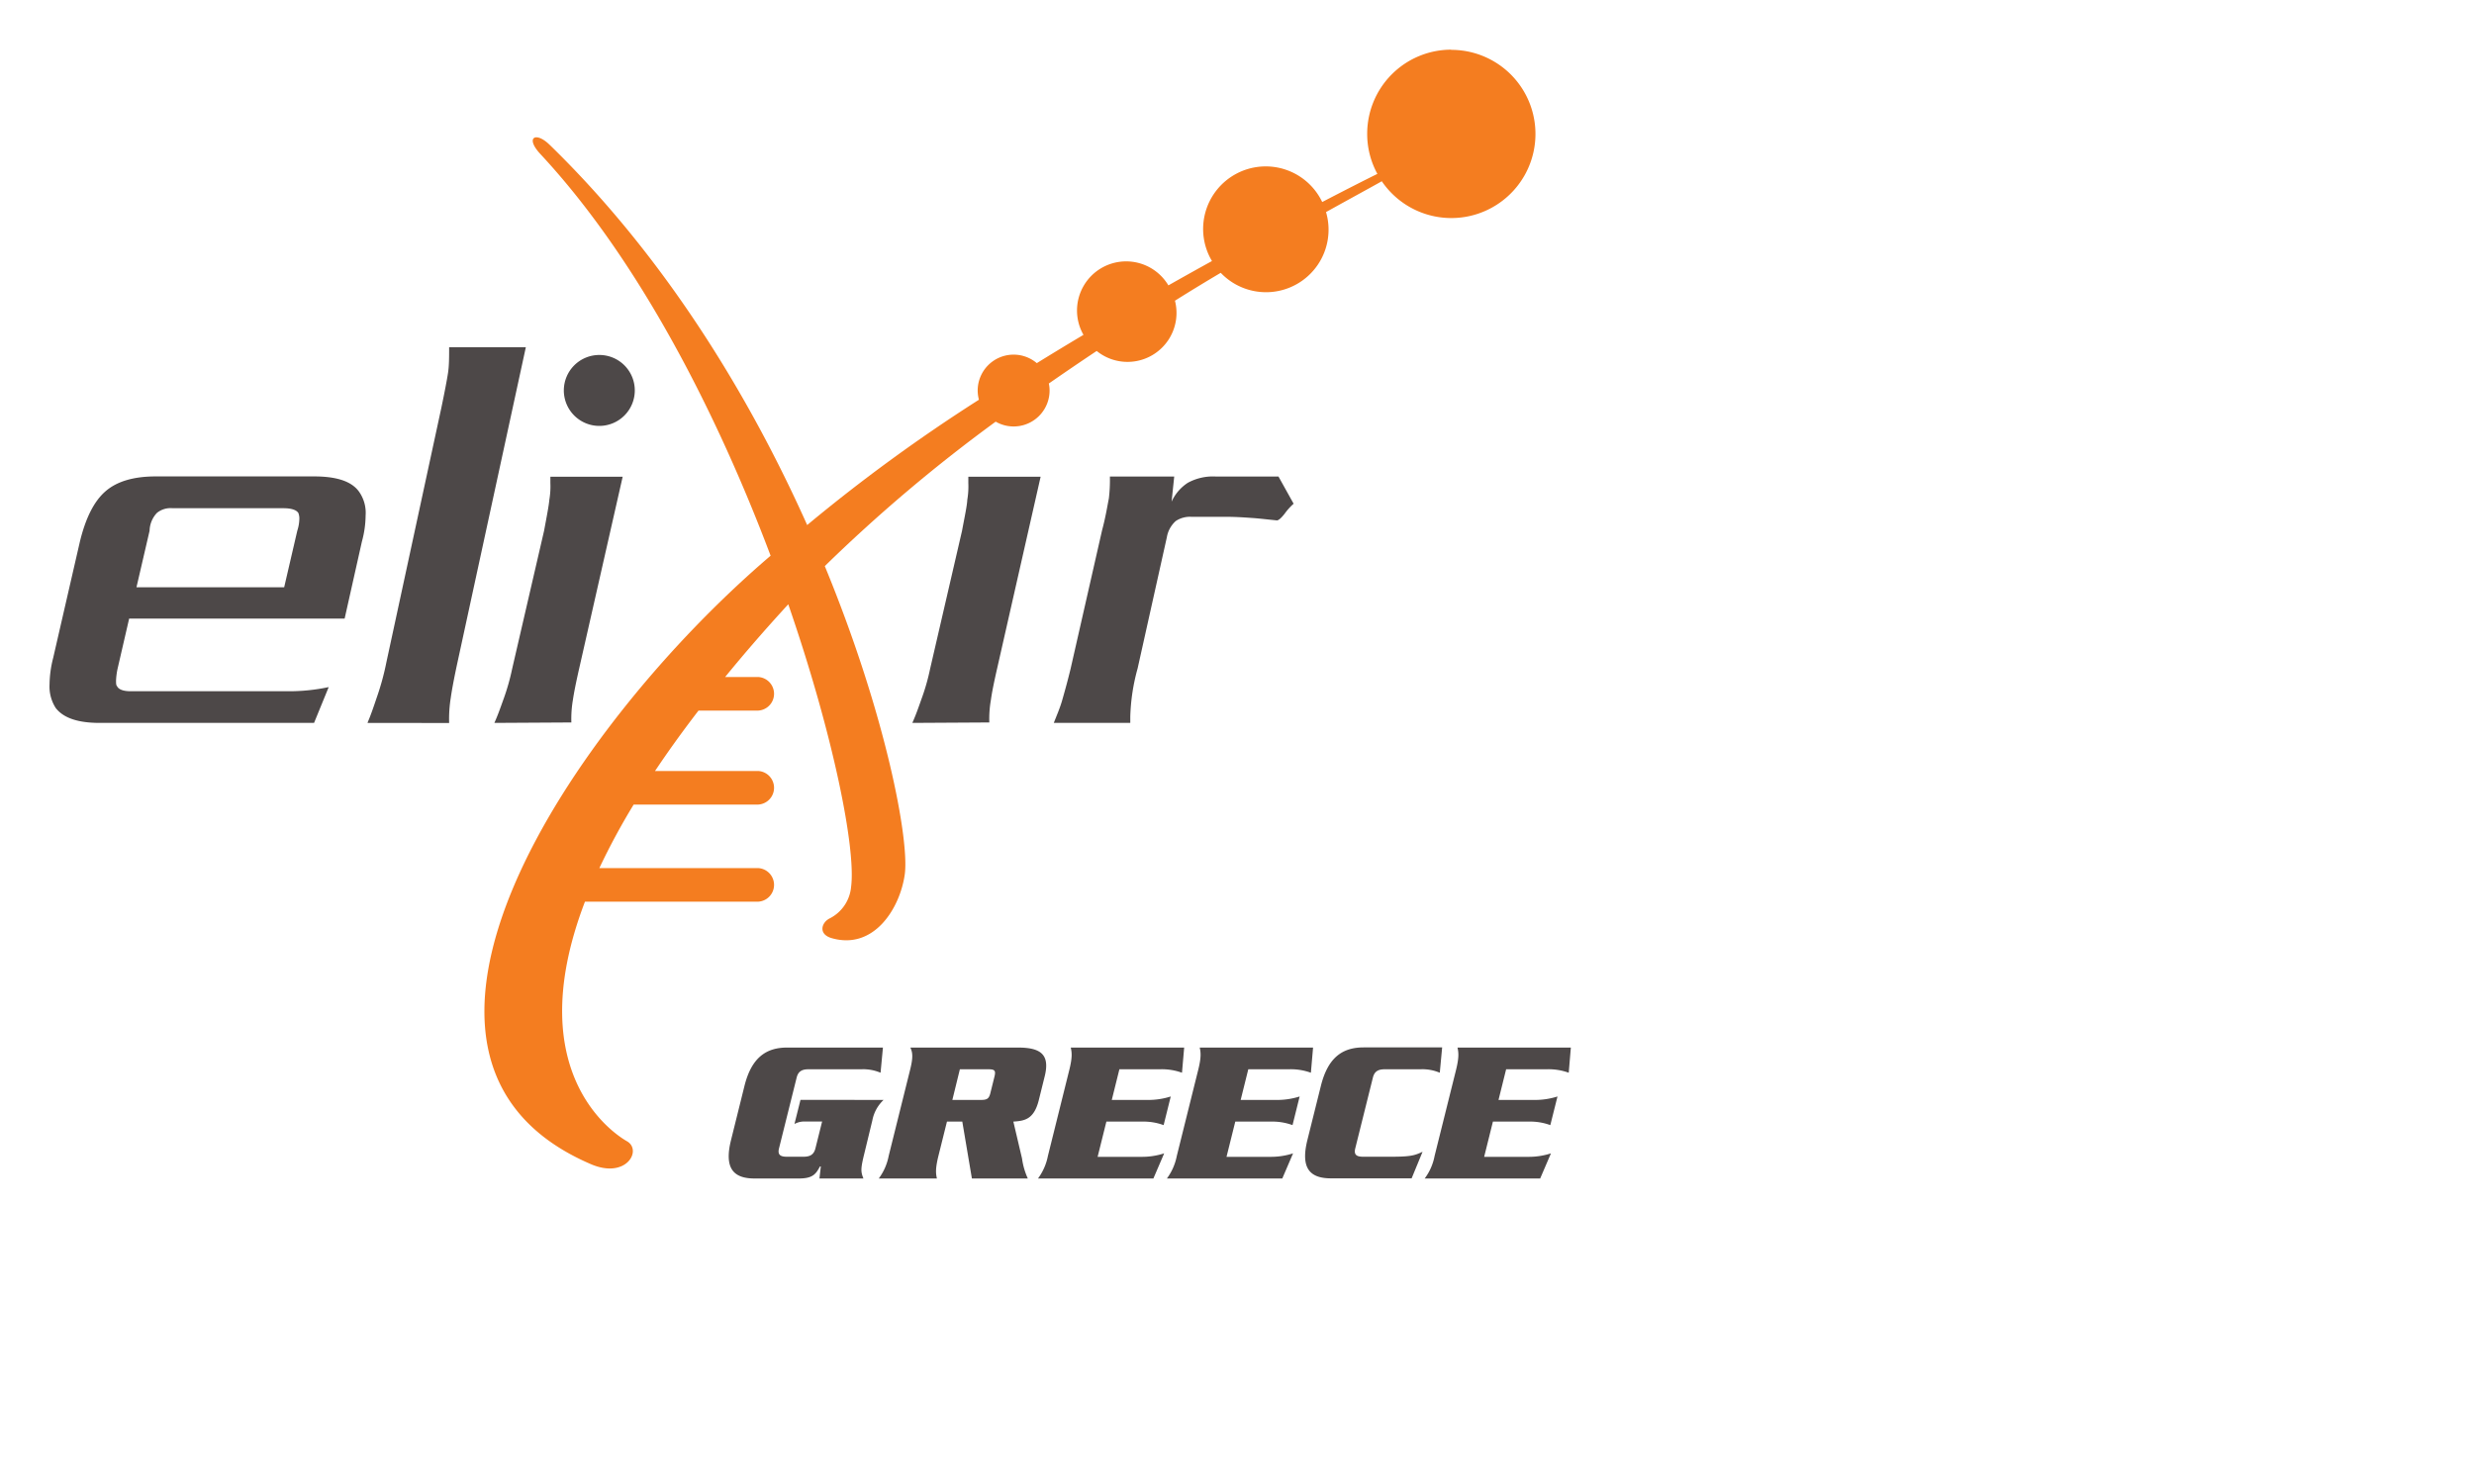 <?xml version="1.0" encoding="UTF-8" standalone="no"?>
<svg
   xmlns:dc="http://purl.org/dc/elements/1.1/"
   xmlns:cc="http://creativecommons.org/ns#"
   xmlns:rdf="http://www.w3.org/1999/02/22-rdf-syntax-ns#"
   xmlns:svg="http://www.w3.org/2000/svg"
   xmlns="http://www.w3.org/2000/svg"
   xmlns:sodipodi="http://sodipodi.sourceforge.net/DTD/sodipodi-0.dtd"
   xmlns:inkscape="http://www.inkscape.org/namespaces/inkscape"
   width="500"
   height="300"
   viewBox="0 100 500 300"
   version="1.1"
   id="svg35"
   sodipodi:docname="GR.svg"
   inkscape:version="0.92.3 (2405546, 2018-03-11)">
  <sodipodi:namedview
     pagecolor="#ffffff"
     bordercolor="#666666"
     borderopacity="1"
     objecttolerance="10"
     gridtolerance="10"
     guidetolerance="10"
     inkscape:pageopacity="0"
     inkscape:pageshadow="2"
     inkscape:window-width="2560"
     inkscape:window-height="1247"
     id="namedview37"
     showgrid="false"
     inkscape:zoom="21.360282"
     inkscape:cx="82.310226"
     inkscape:cy="276.21335"
     inkscape:window-x="0"
     inkscape:window-y="0"
     inkscape:window-maximized="1"
     inkscape:current-layer="svg35" />
  <defs
     id="defs4">
    <style
       id="style2">.cls-1{fill:#4d4848;}.cls-2{fill:#f47d20;}</style>
  </defs>
  <g
     id="Nodes"
     transform="translate(-73.278,-25.86)">
    <path
       class="cls-1"
       d="m 173.19,272 c 0.63,-1.38 1.16,-2.86 1.8,-4.66 a 44.89,44.89 0 0 0 1.79,-6.25 l 6.46,-27.94 c 0.53,-2.86 0.95,-5 1.06,-6.25 a 16.19,16.19 0 0 0 0.21,-3.39 v -1.27 h 14.61 L 190.33,261 c -0.63,2.76 -1.05,4.87 -1.27,6.36 a 22.92,22.92 0 0 0 -0.31,4.55 z"
       id="path6"
       inkscape:connector-curvature="0"
       style="fill:#4d4848" />
    <path
       class="cls-2"
       d="m 366.59,135.9 a 17,17 0 0 0 -17,17 16.81,16.81 0 0 0 2.06,8.11 c -1.7,0.84 -5.64,2.82 -11.15,5.69 a 12.65,12.65 0 1 0 -22.28,11.93 c -2.84,1.56 -5.78,3.21 -8.81,4.92 a 9.931,9.931 0 0 0 -17.16,10 c -3.12,1.86 -6.28,3.77 -9.43,5.72 a 7.26,7.26 0 0 0 -11.95,5.54 7.52,7.52 0 0 0 0.25,1.86 340.8,340.8 0 0 0 -34.71,25.33 c -11.49,-25.68 -28.42,-53.87 -52,-76.82 l -0.07,-0.06 c -2.76,-2.72 -5,-1.52 -1.87,1.86 l 0.12,0.13 c 20,21.53 35.72,52.68 46.43,81.09 -40.63,34.69 -85.42,101.91 -36.33,123 7.15,3.08 10.41,-2.8 7.33,-4.61 -0.55,-0.33 -22.41,-12.15 -8.52,-48.45 h 35 a 3.4,3.4 0 0 0 0,-6.79 h -32.09 a 136.82,136.82 0 0 1 6.93,-12.84 h 25.16 a 3.4,3.4 0 0 0 0,-6.79 h -20.84 c 2.6,-3.89 5.51,-7.95 8.79,-12.21 h 12.05 a 3.4,3.4 0 0 0 0,-6.79 h -6.67 q 5.7,-7 12.64,-14.57 l 0.12,-0.13 c 9.22,26.72 13.68,49.5 12.7,57.09 a 7.93,7.93 0 0 1 -4.27,6.38 c -1.72,0.81 -2.43,3.18 0.27,4 8.59,2.53 13.88,-6 14.84,-12.85 0.96,-6.85 -3.74,-32.19 -16.16,-62.34 a 317.16,317.16 0 0 1 34.54,-29.2 7.26,7.26 0 0 0 10.89,-6.29 6.64,6.64 0 0 0 -0.15,-1.42 q 4.88,-3.39 9.67,-6.58 a 9.9,9.9 0 0 0 15.82,-10.16 q 4.78,-3 9.25,-5.64 a 12.64,12.64 0 0 0 21.28,-12.28 c 5.4,-3 9.34,-5.13 11.27,-6.23 a 17,17 0 1 0 14,-26.56 z"
       id="path8"
       inkscape:connector-curvature="0"
       style="fill:#f47d20" />
    <path
       class="cls-1"
       d="m 136.75,272 h -43.3 c -4.34,0 -7.3,-0.95 -8.9,-3 a 8,8 0 0 1 -1.26,-4.76 22.47,22.47 0 0 1 0.74,-5.4 l 5.4,-23.5 c 1.16,-4.76 2.85,-8.15 5.18,-10.17 2.33,-2.02 5.72,-3 10.17,-3 h 32 c 4.55,0 7.51,1 9,3 a 7.41,7.41 0 0 1 1.39,4.88 20.42,20.42 0 0 1 -0.75,5.29 l -3.49,15.57 H 99.38 L 97.05,261 a 14.11,14.11 0 0 0 -0.32,2.44 c 0,0.53 0,0.95 0.22,1.16 0.31,0.64 1.26,1 2.75,1 h 31.75 a 38.76,38.76 0 0 0 8.26,-0.84 z m -3.39,-38.85 a 8.38,8.38 0 0 0 0.42,-2.54 3.07,3.07 0 0 0 -0.21,-1.06 c -0.43,-0.64 -1.48,-0.95 -3,-0.95 h -22.41 a 4.36,4.36 0 0 0 -3.17,0.95 5.45,5.45 0 0 0 -1.48,3.6 l -2.65,11.43 h 29.85 z"
       id="path10"
       inkscape:connector-curvature="0"
       style="fill:#4d4848" />
    <path
       class="cls-1"
       d="m 147.54,272 c 0.67,-1.54 1.23,-3.2 1.91,-5.22 a 52.42,52.42 0 0 0 1.91,-7 l 11.12,-51.5 c 0.67,-3.21 1.12,-5.58 1.34,-7 0.22,-1.42 0.23,-3.08 0.23,-5.22 h 15.5 l -13.82,63.73 q -1,4.63 -1.35,7.13 a 27.12,27.12 0 0 0 -0.33,5.1 z"
       id="path12"
       inkscape:connector-curvature="0"
       style="fill:#4d4848" />
    <path
       class="cls-1"
       d="m 326.16,230.56 c -1.59,-0.11 -3.18,-0.22 -5,-0.22 h -7.09 a 5.15,5.15 0 0 0 -3.17,0.85 5.67,5.67 0 0 0 -1.8,3.28 L 303.19,261 a 40.17,40.17 0 0 0 -1.48,9.74 V 272 h -15.46 c 0.63,-1.59 1.27,-3.08 1.69,-4.55 0.42,-1.47 1,-3.5 1.7,-6.36 L 296,233.1 c 0.74,-2.76 1.06,-4.87 1.38,-6.46 a 31.58,31.58 0 0 0 0.21,-4.45 h 13 l -0.53,5.08 a 9,9 0 0 1 3.28,-3.81 10.57,10.57 0 0 1 5.61,-1.27 h 12.71 l 3.06,5.5 a 12.26,12.26 0 0 0 -1.8,2 c -0.74,0.95 -1.26,1.37 -1.58,1.37 -1.9,-0.18 -3.6,-0.4 -5.18,-0.5 z"
       id="path14"
       inkscape:connector-curvature="0"
       style="fill:#4d4848" />
    <path
       class="cls-1"
       d="m 257.66,272 c 0.63,-1.38 1.16,-2.86 1.79,-4.66 a 43.46,43.46 0 0 0 1.8,-6.25 l 6.46,-27.94 c 0.53,-2.86 1,-5 1.06,-6.25 a 16.19,16.19 0 0 0 0.21,-3.39 v -1.27 h 14.61 L 274.8,261 c -0.63,2.76 -1.06,4.87 -1.26,6.36 a 22.21,22.21 0 0 0 -0.32,4.55 z"
       id="path16"
       inkscape:connector-curvature="0"
       style="fill:#4d4848" />
    <path
       class="cls-1"
       d="m 201.57,204.79 a 7.17,7.17 0 1 1 -7.16,-7.17 7.16,7.16 0 0 1 7.16,7.17 z"
       id="path18"
       inkscape:connector-curvature="0"
       style="fill:#4d4848" />
    <path
       class="cls-1"
       d="m 251.85,348.22 a 7.63,7.63 0 0 0 -2.27,4.14 l -1.58,6.53 c -0.81,3.27 -0.78,3.81 -0.22,5.21 h -8.89 l 0.28,-2.44 H 239 c -0.83,1.53 -1.43,2.44 -4.29,2.44 h -8.93 c -4.3,0 -6.18,-2.07 -4.76,-7.77 l 2.71,-10.92 c 1.42,-5.71 4.34,-7.78 8.64,-7.78 h 19.35 l -0.48,5.09 a 8.94,8.94 0 0 0 -3.87,-0.7 h -10.69 c -1.32,0 -2.08,0.41 -2.4,1.69 L 230.72,358 c -0.32,1.28 0.24,1.7 1.56,1.7 h 3.39 c 1.32,0 2.09,-0.42 2.41,-1.7 l 1.35,-5.42 h -3.77 a 4.16,4.16 0 0 0 -1.82,0.5 l 1.22,-4.88 z"
       id="path20"
       inkscape:connector-curvature="0"
       style="fill:#4d4848" />
    <path
       class="cls-1"
       d="m 264.66,352.6 -1.73,6.95 c -0.62,2.53 -0.54,3.52 -0.3,4.55 h -11.75 a 11.16,11.16 0 0 0 2,-4.55 l 4.32,-17.37 c 0.63,-2.52 0.55,-3.51 0.06,-4.55 H 279 c 4.63,0 6.51,1.41 5.41,5.83 l -1.21,4.88 c -1,3.89 -2.93,4.1 -5.12,4.26 l 1.75,7.45 a 14.48,14.48 0 0 0 1.17,4.05 h -11.3 l -1.94,-11.5 z m 1.09,-4.38 h 5.71 c 1.28,0 1.71,-0.21 2,-1.49 l 0.8,-3.22 c 0.32,-1.29 0,-1.49 -1.29,-1.49 h -5.7 z"
       id="path24"
       inkscape:connector-curvature="0"
       style="fill:#4d4848" />
    <path
       class="cls-1"
       d="m 303.83,359.72 a 14.59,14.59 0 0 0 4.73,-0.7 l -2.18,5.08 h -23.32 a 11.3,11.3 0 0 0 2,-4.55 l 4.32,-17.37 c 0.63,-2.52 0.54,-3.51 0.3,-4.55 h 22.92 l -0.44,5.09 a 11.92,11.92 0 0 0 -4.42,-0.7 h -8.23 l -1.54,6.2 h 7.19 a 15,15 0 0 0 4.73,-0.7 l -1.44,5.79 a 11.79,11.79 0 0 0 -4.38,-0.71 h -7.19 l -1.77,7.12 z"
       id="path26"
       inkscape:connector-curvature="0"
       style="fill:#4d4848" />
    <path
       class="cls-1"
       d="m 329.89,359.72 a 14.57,14.57 0 0 0 4.72,-0.7 l -2.18,5.08 h -23.32 a 11.3,11.3 0 0 0 2,-4.55 l 4.32,-17.37 c 0.63,-2.52 0.55,-3.51 0.31,-4.55 h 22.91 l -0.44,5.09 a 11.88,11.88 0 0 0 -4.42,-0.7 h -8.23 l -1.54,6.2 h 7.2 a 15,15 0 0 0 4.72,-0.7 l -1.44,5.79 a 11.74,11.74 0 0 0 -4.38,-0.71 h -7.19 l -1.77,7.12 z"
       id="path28"
       inkscape:connector-curvature="0"
       style="fill:#4d4848" />
    <path
       class="cls-1"
       d="m 364.26,342.72 a 8.94,8.94 0 0 0 -3.87,-0.7 h -7.24 c -1.33,0 -2.09,0.41 -2.41,1.69 L 347.18,358 c -0.32,1.28 0.24,1.7 1.56,1.7 h 5.71 c 4.05,0 4.79,-0.29 6.33,-1 l -2.21,5.37 h -16.3 c -4.3,0 -6.18,-2.07 -4.76,-7.77 l 2.72,-10.92 c 1.42,-5.71 4.33,-7.78 8.63,-7.78 h 15.88 z"
       id="path30"
       inkscape:connector-curvature="0"
       style="fill:#4d4848" />
    <path
       class="cls-1"
       d="m 382,359.72 a 14.59,14.59 0 0 0 4.73,-0.7 l -2.18,5.08 h -23.34 a 11,11 0 0 0 2,-4.55 l 4.33,-17.37 c 0.62,-2.52 0.54,-3.51 0.3,-4.55 h 22.91 l -0.43,5.09 a 11.92,11.92 0 0 0 -4.42,-0.7 h -8.23 l -1.54,6.2 h 7.19 a 15,15 0 0 0 4.73,-0.7 l -1.45,5.79 a 11.68,11.68 0 0 0 -4.37,-0.71 H 375 l -1.77,7.12 z"
       id="path32"
       inkscape:connector-curvature="0"
       style="fill:#4d4848" />
  </g>
</svg>

